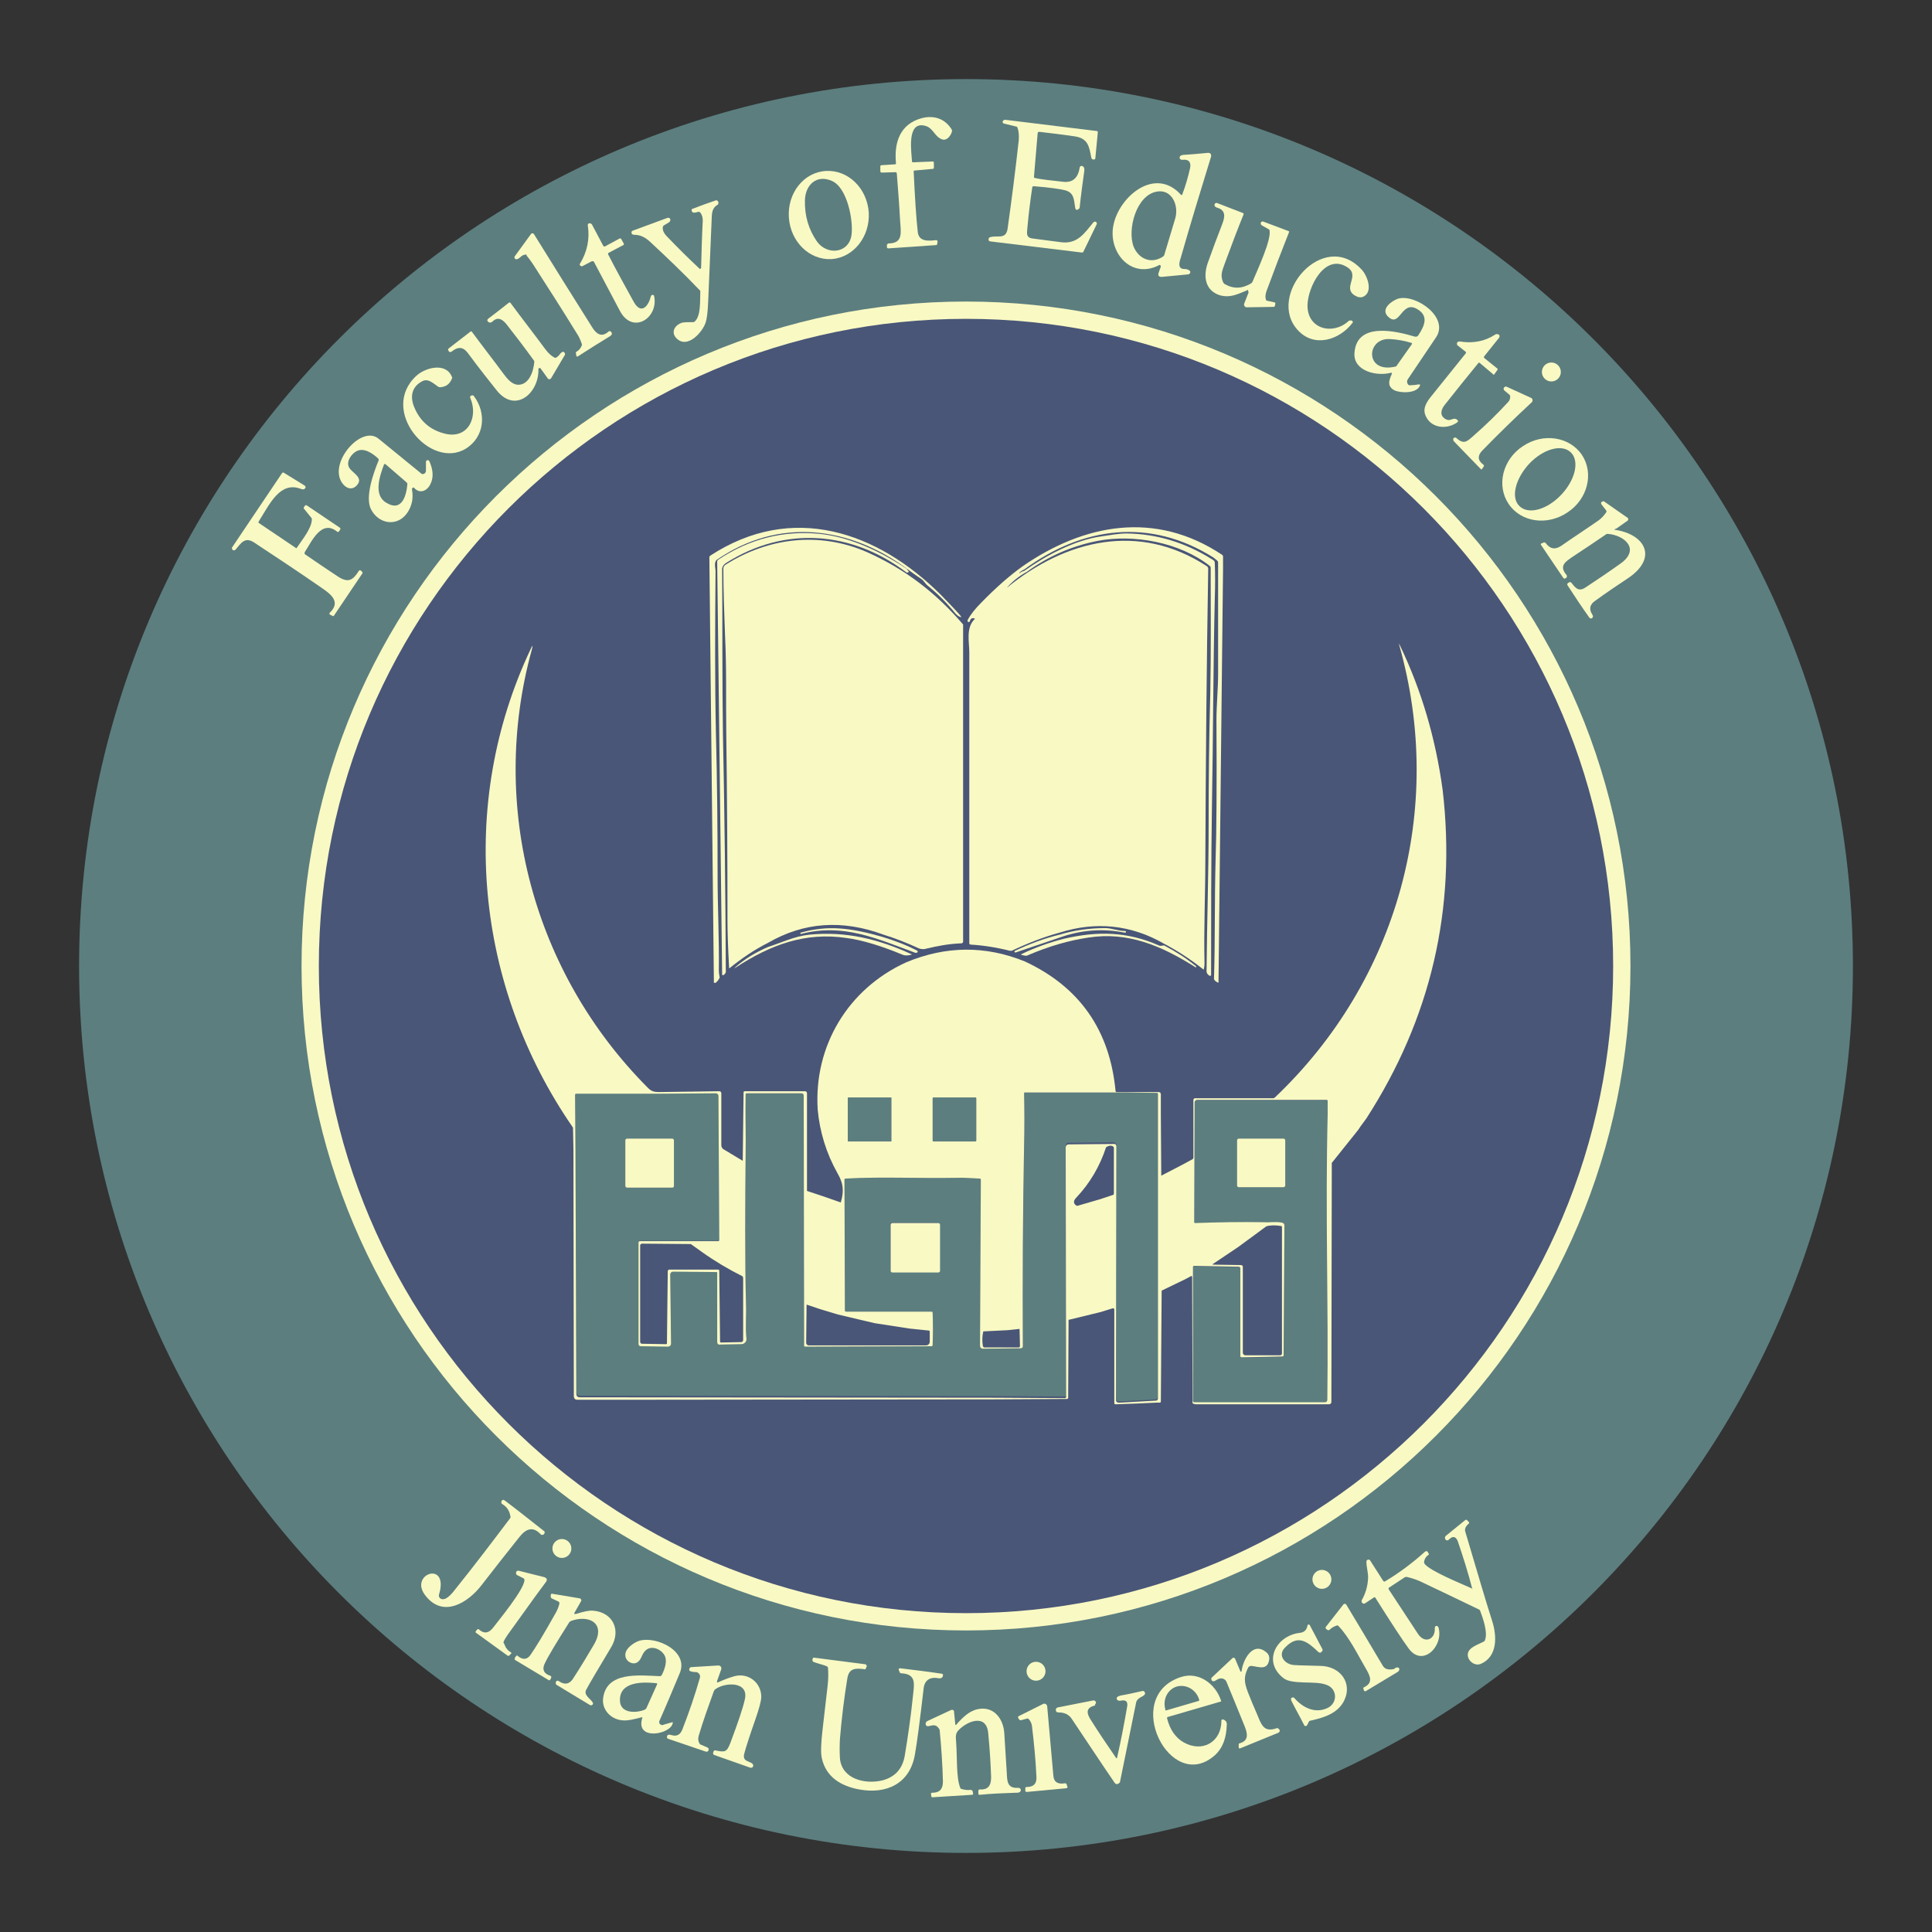 <?xml version="1.0" encoding="utf-8"?>
<!-- Generator: Adobe Illustrator 27.9.0, SVG Export Plug-In . SVG Version: 6.00 Build 0)  -->
<svg version="1.1" xmlns="http://www.w3.org/2000/svg" xmlns:xlink="http://www.w3.org/1999/xlink" x="0px" y="0px"
	 viewBox="0 0 469 469" style="enable-background:new 0 0 469 469;" xml:space="preserve">
<rect x="0" y="0" width="469" height="469" fill="#333333" stroke="none"/>
<style type="text/css">
	.st0{fill:#009872;}
	.st1{fill:#F9F9C3;}
	.st2{fill:#246665;}
	.st3{fill:#C99030;}
	.st4{fill:#C19338;}
	.st5{fill:#79003B;}
	.st6{fill:#DB214C;}
	.st7{fill:#FF6766;}
	.st8{fill:#5C7E7F;}
	.st9{fill:#495678;}
	.st10{fill:#0E5D99;}
	.st11{fill:#FFFFFF;}
	.st12{fill:#137CCF;}
	.st13{fill:#B8683D;}
	.st14{fill:#007CC4;}
</style>
<g id="UNDER">
</g>
<g id="MAIN">
</g>
<g id="SCIENCES">
</g>
<g id="HEALTH_00000128469052700009300670000012666611077201334713_">
</g>
<g id="COMMUNICATION">
</g>
<g id="EDUCATION">
	<path class="st8" d="M449.8,234.5c0,118.9-96.4,215.3-215.3,215.3l0,0c-118.9,0-215.3-96.4-215.3-215.3l0,0
		c0-118.9,96.4-215.3,215.3-215.3l0,0C353.4,19.2,449.8,115.6,449.8,234.5L449.8,234.5z"/>
	<g>
		<path class="st1" d="M126.1,373.1c-3.1,3.9-6.2,7.8-9.2,11.7c-3.3,4.3-9.5,8.2-13.8,2.3c-3.7-5.1,5.9-8.3,3.5-0.1
			c-0.2,0.5,0.1,1.1,0.7,1.2c0,0,0.1,0,0.1,0c1.1,0.2,2.6-1.7,3.2-2.5c4.5-5.6,8.9-11.4,13.2-17.1c0.1-0.2,0.2-0.3,0.1-0.5
			c-0.2-1.3-0.8-2.3-2-3c-0.2-0.1-0.2-0.3-0.2-0.5c0-0.3,0.2-0.5,0.5-0.5c0.1,0,0.3,0.1,0.4,0.2c3.2,2.4,6.3,4.9,9.5,7.4
			c0.1,0.1,0.2,0.2,0.1,0.4c-0.1,0.4-0.3,0.5-0.7,0.5c-0.1,0-0.2-0.1-0.3-0.2C129.3,370.4,127.6,371.2,126.1,373.1z"/>
		<path class="st1" d="M357.4,385.7c-1-3.9-2.2-7.7-3.5-11.5c-0.3-0.9-1-1.5-1.9-0.7c-0.3,0.2-0.4,0.4-0.5,0.4
			c-0.3,0.1-0.6,0-0.7-0.4c-0.1-0.2,0-0.4,0.1-0.6l4.8-3.9c0.1-0.1,0.3-0.1,0.4,0l0.4,0.4c0.2,0.2,0.2,0.4,0,0.5
			c-0.7,0.6-1,1.3-0.8,1.9c3,10.1,5.1,17.3,6.5,21.6c1.2,3.7,1.4,8.7-2.7,10.5c-1.8,0.8-4-1.4-2.9-3.2c0.7-1,2.4-1.6,3.6-2.2
			c0.1-0.1,0.3-0.2,0.3-0.4c0.7-1.9-0.5-5.2-1.2-7.1c-0.1-0.2-0.2-0.3-0.3-0.3c-4.7-2.3-9.4-4.5-14.2-6.8c-1.1-0.5-2.1-0.8-3.3-1.1
			c-0.2,0-0.3,0-0.5,0.1l-3.8,2.5c-0.1,0.1-0.2,0.2-0.1,0.4c2.4,3.6,4.7,7.2,7.1,10.8c1.7,2.6,4.3,1.3,4.1-1.4
			c0-0.3,0.2-0.5,0.4-0.5c0.2,0,0.4,0.1,0.5,0.4c1.3,4.5-3.9,9.8-7.3,5c-1.4-1.9-4.1-6-8-12.2c-0.1-0.2-0.2-0.2-0.4-0.1l-2.1,1.4
			c-0.3,0.2-0.6,0.1-0.8-0.2c-0.1-0.2-0.1-0.4,0-0.6c0.9-1.6,1.4-3.3,1.5-5.2c0.1-1.3-0.4-2.7-0.4-4.1c0-0.3,0.2-0.5,0.5-0.5
			c0.2,0,0.4,0.1,0.4,0.2l3.2,5c0.1,0.1,0.2,0.2,0.4,0.1c3.5-2.1,6.7-4.5,9.7-7.2c0.2-0.2,0.5-0.2,0.7,0c0,0,0,0,0,0.1l0.2,0.3
			c0.1,0.2,0.1,0.3-0.1,0.4c-0.6,0.4-0.9,1-1,1.6c0,0.2,0,0.3,0.1,0.5c1.4,1.8,8.4,4.6,11.5,6C357.4,385.9,357.5,385.9,357.4,385.7z
			"/>
		<circle class="st1" cx="136.4" cy="375.9" r="2.3"/>
		<circle class="st1" cx="320.9" cy="383.4" r="2.3"/>
		<path class="st1" d="M122.5,399.3c0.3,0.8,0.8,1.4,1.5,1.8c0.2,0.1,0.2,0.3,0,0.4l-0.4,0.4c-0.1,0.1-0.3,0.1-0.4,0l-7.6-5.5
			c-0.2-0.1-0.2-0.3-0.1-0.4l0.3-0.4c0.1-0.1,0.3-0.2,0.4-0.1c0,0,0,0,0,0c1.3,1.2,2.5,1,3.6-0.5c0.8-1.1,7.7-9.4,7.5-11.5
			c0-0.2-0.1-0.3-0.3-0.4l-1.4-0.7c-0.3-0.1-0.4-0.5-0.3-0.8c0.1-0.2,0.4-0.4,0.6-0.3l6,1.5c0.9,0.2,1.1,0.7,0.5,1.4
			c-3,4-6,8.3-9.2,12.7c-0.4,0.6-0.8,1.2-1,1.8C122.4,399,122.4,399.1,122.5,399.3z"/>
		<path class="st1" d="M139.8,391.8c1.9-0.6,3.3-0.9,4.2-0.8c4.8,0.4,6.8,4.7,4.4,8.8c-3.3,5.5-5.3,8.9-6.1,10.4
			c-0.7,1.3,1.1,2.2,1.6,3.1c0.1,0.2,0.1,0.5-0.2,0.6c-0.1,0.1-0.3,0.1-0.5,0l-8.1-4.9c-0.1-0.1-0.2-0.2-0.2-0.4
			c0-0.4,0.2-0.6,0.4-0.6c0.1,0,0.3,0,0.5,0.2c1.4,0.9,2.6,0.6,3.5-1c1.7-2.6,3.3-5.3,4.9-8c3-5.2-1.3-7.3-5.6-5.7
			c-0.2,0.1-0.3,0.2-0.4,0.3c-3.1,4.9-5.1,8.2-5.9,9.9c-0.8,1.5-0.3,2.6,1.3,3.1c0.2,0.1,0.3,0.3,0.2,0.4c0,0,0,0,0,0.1l-0.2,0.4
			c-0.1,0.2-0.3,0.3-0.5,0.1l-8-4.8c-0.2-0.1-0.2-0.3-0.1-0.5c0,0,0,0,0-0.1l0.3-0.4c0.1-0.1,0.3-0.2,0.4,0c1.2,1,2.3,0.9,3.1-0.3
			c1.2-1.7,3.2-5,5.9-9.8c0.6-1,0.9-1.8,1.1-2.6c0-0.2,0-0.4-0.2-0.5l-1.7-0.8c-0.1-0.1-0.2-0.2-0.2-0.3l0-0.5
			c0-0.2,0.2-0.4,0.4-0.3l6.6,1.1c0.3,0.1,0.5,0.3,0.4,0.6c0,0.1,0,0.1-0.1,0.2l-1.6,2.8c0,0.1,0,0.2,0.1,0.2
			C139.7,391.8,139.7,391.8,139.8,391.8z"/>
		<path class="st1" d="M322,395.5c-0.2-0.1-0.2-0.3-0.2-0.4c0,0,0,0,0-0.1l4.3-5.5c0.1-0.2,0.4-0.2,0.6-0.1c0,0,0.1,0.1,0.1,0.1
			c3,5,6,10,8.9,14.9c0.5,0.8,1.3,1,2.5,0.8c0.2,0,0.3-0.1,0.4-0.2c0.1-0.1,0.3-0.2,0.5-0.2c0.3-0.1,0.6,0.1,0.6,0.4
			c0,0.2-0.1,0.4-0.3,0.6l-7.8,4.7c-0.2,0.1-0.3,0.1-0.5-0.1L331,410c-0.1-0.1-0.1-0.3,0.1-0.4c0,0,0,0,0,0c2.2-1,1.6-2.6,0.6-4.3
			c-2-3.4-4.1-7.8-6.8-10.6c-0.1-0.1-0.3-0.2-0.4-0.1c-0.6,0.2-1.2,0.5-1.7,1c-0.1,0.1-0.3,0.2-0.5,0.1L322,395.5z"/>
		<path class="st1" d="M311.6,407.4c-5.2-4-1.8-10.3,3.8-11c1.2-0.1,1.8-0.7,2-1.8c0-0.2,0.2-0.3,0.4-0.2c0.1,0,0.2,0.1,0.2,0.2
			l3,5.7c0.1,0.2,0.1,0.4-0.1,0.6c-0.2,0.2-0.3,0.3-0.5,0.3c-0.1,0-0.3-0.1-0.4-0.2c-2.6-2.5-4.9-4.3-8-1.1c-2,1.9-0.1,4.2,2.2,4.3
			c1.4,0.1,3.4,0.1,6.2,0.2c5,0,8.2,4.3,5.7,8.8c-1.6,2.8-4.8,3.8-8,4.5c-0.2,0-0.3,0.1-0.4,0.3l-0.4,0.8c-0.1,0.2-0.3,0.2-0.5,0.2
			c-0.1,0-0.1-0.1-0.2-0.2c-1-2-2.1-3.9-3.1-5.9c-0.1-0.2-0.1-0.4-0.1-0.6c0.1-0.2,0.4-0.3,0.7-0.2c0,0,0.1,0.1,0.1,0.1
			c2,2.3,4.9,3.8,7.9,2.5c2.8-1.2,2.6-5-0.4-5.8C319.1,408,313.7,409,311.6,407.4z"/>
		<path class="st1" d="M155.7,416.9c-1.6,0.4-3.4,0.9-4.8,0.7c-2.6-0.3-4.8-2.5-4.5-5.3c0.8-6.6,8.7-5.6,13.8-5.4
			c0.2,0,0.3-0.1,0.4-0.2c0.8-1.5,1.6-3.8,0.5-5.2c-0.9-1.2-2.6-1.9-3.9-1.2c-1.4,0.8-1.3,2.3-2.3,3.1c-1.2,1-3.1-0.1-3.1-1.6
			c-0.1-1.6,2.1-3.1,3.4-3.5c4.1-1.2,12.1,2.5,9.8,7.9c-1.6,3.8-3.2,7.7-4.9,11.5c-0.2,0.4,0,0.9,0.4,1c0.2,0.1,0.4,0.1,0.5,0
			l2.1-0.6c0.2-0.1,0.3,0,0.2,0.2c-0.4,2.7-9.1,4.4-7.4-1.2C156,416.9,155.9,416.8,155.7,416.9z M150.5,413c0.2,3,4,2.9,6.1,2
			c0.1-0.1,0.2-0.2,0.3-0.3l2.6-5.8c0.1-0.2,0-0.3-0.2-0.3C156.4,408.3,150.2,408,150.5,413z"/>
		<path class="st1" d="M301.1,405.7c0,0.1,0.1,0.1,0.2,0.1c0.1,0,0.1-0.1,0.1-0.1c0.3-2.7,2.7-7.4,6-4.6c0.6,0.5,0.8,1.1,0.7,1.8
			c-0.4,2.7-2.6,1.7-4.3,1.5c-0.3,0-0.6,0.1-0.8,0.4c-1.1,2.2-1,3.5-0.1,5.9c0.7,1.8,1.4,3.5,2.2,5.3c1.1,2.6,1.6,4.7,4.9,3.5
			c0.1,0,0.2,0,0.3,0.1l0.3,0.3c0.1,0.2,0.1,0.4-0.1,0.6c0,0-0.1,0-0.1,0.1l-9.3,3.8c-0.3,0.1-0.4,0-0.4-0.3l0-0.6
			c0-0.2,0.1-0.3,0.2-0.3c2.2-0.6,2-2.2,1.3-4c-1.5-3.7-3-7.4-4.5-11c-0.3-0.6-1-0.9-1.7-0.7c0,0,0,0-0.1,0l-1.1,0.6
			c-0.3,0.1-0.6,0-0.7-0.3c-0.1-0.2-0.1-0.5,0.1-0.6l5-4.7c0.1-0.1,0.4-0.1,0.5,0c0,0,0.1,0.1,0.1,0.1L301.1,405.7z"/>
		<path class="st1" d="M197.3,403.3c-0.1-0.2-0.1-0.4,0-0.7c0.1-0.2,0.2-0.2,0.3-0.2L210,404c0.3,0,0.4,0.3,0.4,0.5
			c0,0.1,0,0.1-0.1,0.2l-0.1,0.3c-0.1,0.2-0.2,0.3-0.4,0.2c-2.2-0.3-3.7-0.2-4.1,2.2c-0.8,4.9-1.4,9.8-1.8,14.7
			c-0.1,1.6-0.1,3.2,0,4.8c0.5,5,6.1,6.3,10.3,5.3c3-0.8,4.8-2.7,5.4-5.8c0.8-4.8,1.5-9.6,2-14.5c0.3-3,1-5.5-2.8-5.7
			c-0.2,0-0.4-0.1-0.4-0.3c-0.4-0.7-0.3-1,0.3-0.9c3.3,0.4,6.6,0.8,9.9,1.3c0.2,0,0.4,0.2,0.3,0.4c0,0,0,0,0,0.1
			c-0.1,0.5-0.5,0.7-1.1,0.6c-2.1-0.4-3.4,0.5-3.6,2.6c-0.9,7.8-1.6,13.1-2.1,15.9c-1.2,7.1-6.9,9.7-13.5,8.5
			c-4.4-0.8-8.1-3-9.1-7.6c-0.3-1.3-0.2-3.7,0.2-7.1c0.4-3.5,0.8-7,1.2-10.4c0.2-1.7,0.2-3.2,0.1-4.4c0-0.2-0.1-0.3-0.3-0.4
			C199.9,404.1,197.5,403.6,197.3,403.3z"/>
		<circle class="st1" cx="251.5" cy="405.7" r="2.3"/>
		<path class="st1" d="M174.3,408.4c1.3-0.6,2.6-1.1,4-1.5c3.4-0.9,6.5,1.6,6.5,5c0,1-0.5,2.8-1.4,5.4c-1.4,4-2.3,6.8-2.7,8.3
			c-0.6,2.1,1.2,1.8,2,2.6c0.2,0.2,0.2,0.6,0,0.8c-0.2,0.1-0.4,0.2-0.6,0.1l-8.8-3.1c-0.1-0.1-0.2-0.2-0.2-0.4l0.1-0.4
			c0.1-0.2,0.2-0.3,0.4-0.3c2.4,0.5,2.8,0.5,3.7-1.8c1.8-4.8,3-8.3,3.5-10.5c1.1-4.5-4.8-4.3-7.2-2.5c-0.1,0.1-0.2,0.2-0.3,0.4
			c-1.3,3.6-2.6,7.2-3.7,10.9c-0.2,0.8-0.1,1.5,0.4,2.1c0,0,0,0,0.1,0l1.6,0.7c0.3,0.1,0.4,0.4,0.3,0.7c-0.1,0.3-0.4,0.4-0.7,0.3
			l-9.1-3.1c-0.2-0.1-0.3-0.2-0.3-0.4c0-0.4,0.2-0.6,0.5-0.6c0.1,0,0.3,0,0.6,0.1c1.3,0.4,2.2-0.1,2.7-1.5c1.6-4.1,3-8.2,4.2-12.4
			c0.2-0.6-0.2-1.2-0.8-1.4c-0.1,0-0.2,0-0.3,0c-0.5,0-0.9-0.1-1.2-0.2c-0.3-0.1-0.4-0.4-0.2-0.7c0.1-0.2,0.2-0.3,0.4-0.3l6.6-0.4
			c0.4,0,0.7,0.3,0.7,0.6c0,0.1,0,0.2,0,0.3l-1,2.8C174,408.4,174.1,408.5,174.3,408.4z"/>
		<path class="st1" d="M294.9,426.1c-10.8,9.6-22.8-14.3-8.2-19c4.3-1.4,8.4,1.7,9.7,5.7c0.1,0.2,0,0.3-0.2,0.3l-12.7,3.7
			c-0.1,0-0.2,0.1-0.2,0.3c0.7,2.8,2.1,4.8,4.1,5.9c4.5,2.5,9.1-0.1,9.1-5.3c0-0.2,0.1-0.3,0.3-0.3c0,0,0,0,0.1,0
			c0.6,0.2,1,0.6,0.9,1.4C297.7,421.6,297,424.2,294.9,426.1z M283.1,415.2l7.9-2.3c0.1,0,0.1-0.1,0.1-0.2c0,0,0,0,0,0l0-0.1
			c-0.7-2.4-3.1-3.8-5.4-3.2l0,0c-2.3,0.7-3.5,3.2-2.8,5.6c0,0,0,0,0,0l0,0.1C282.9,415.2,283,415.3,283.1,415.2z"/>
		<path class="st1" d="M265.8,414c-1.9,0.5-2.2,1.5-1.2,3.2c2,3.2,4.1,6.3,6.3,9.5c0.1,0.2,0.2,0.2,0.3-0.1c0.9-4,1.7-8.1,2.4-12.2
			c0.2-1,0-1.8-1.3-1.6c-0.4,0.1-0.6,0.1-0.8,0c-0.3-0.1-0.5-0.3-0.4-0.6c0-0.1,0.1-0.2,0.2-0.3c0.1-0.1,0.4-0.2,0.7-0.3
			c1.8-0.3,3.5-0.7,5.3-1.1c0.3-0.1,0.5,0.1,0.6,0.3c0.1,0.2,0.1,0.4,0,0.5c-0.4,0.7-1.8,0.7-2.1,2c-1.3,6.4-2.6,12.8-3.9,19.2
			c-0.1,0.4-0.5,0.6-0.8,0.6c-0.2,0-0.3-0.1-0.5-0.3c-3.5-5.1-6.9-10.3-10.4-15.5c-0.7-1.1-1.8-1.6-3.2-1.6c-0.5,0-0.7-0.2-0.7-0.7
			c0-0.2,0.2-0.4,0.4-0.5c2.9-0.6,5.7-1.1,8.6-1.7c0.3-0.1,0.6,0.1,0.7,0.3c0.1,0.2,0.1,0.5-0.2,0.6
			C265.9,413.9,265.9,414,265.8,414z"/>
		<path class="st1" d="M249.3,417.2l-1.5,0.4c-0.1,0-0.3,0-0.3-0.1l-0.3-0.4c-0.1-0.2-0.1-0.4,0.1-0.5c0,0,0,0,0,0l6-3
			c0.3-0.1,0.6,0,0.8,0.3c0,0.1,0.1,0.1,0.1,0.2c0.5,5.6,1,11.2,1.5,16.9c0.1,1.6,1.1,2.2,2.8,1.9c0.2,0,0.3,0,0.4,0.2l0.2,0.6
			c0.1,0.2,0,0.3-0.2,0.4c0,0,0,0-0.1,0l-9.5,0.9c-0.3,0-0.4-0.1-0.4-0.3l0-0.6c0-0.2,0.1-0.3,0.3-0.3c1.7,0,2.5-0.8,2.4-2.5
			c-0.2-4.2-0.6-8.3-1.1-12.4c-0.1-0.6-0.4-1.2-0.8-1.6C249.6,417.2,249.5,417.1,249.3,417.2z"/>
		<path class="st1" d="M227.1,418.9c-0.7-0.3-1.6,0.3-2.1,0.1c-0.2-0.1-0.3-0.3-0.3-0.6c0-0.2,0.2-0.5,0.4-0.6l5.8-2.7
			c0.3-0.1,0.6,0,0.7,0.3c0,0.1,0,0.1,0,0.2l0.3,3c0,0.1,0.1,0.2,0.2,0.1c0,0,0.1,0,0.1-0.1c1.4-1.6,3.1-3.3,5.2-3.7
			c3.9-0.8,6.2,2.4,6.4,5.9c0.2,3.2,0.4,6.4,0.6,9.6c0.1,2,0.1,3.8,2.8,3.6c0.3,0,0.6,0.2,0.6,0.5c0,0.3-0.1,0.5-0.4,0.6
			c-0.2,0.1-0.5,0.1-0.9,0.1c-2.9,0.1-5.8,0.2-8.7,0.5c-0.2,0-0.3-0.1-0.3-0.3c0,0,0,0,0,0l0-0.6c0-0.3,0.1-0.4,0.4-0.4
			c1.8,0.1,2.7-0.8,2.7-2.9c-0.1-3-0.3-6.6-0.7-10.7c-0.4-4.9-5.1-3-7.2-0.8c-0.8,0.8-0.7,1.7-0.6,2.8c0.3,4.3,0,8.6,1,11.2
			c0.1,0.2,0.2,0.3,0.4,0.3c0.7,0.2,1.4,0.3,2.1,0.2c0.2,0,0.4,0.1,0.5,0.3l0.1,0.5c0.1,0.3,0,0.4-0.3,0.4l-9.6,0.6
			c-0.1,0-0.2-0.1-0.2-0.2l-0.1-0.6c0-0.2,0.1-0.3,0.2-0.3c0,0,0,0,0.1,0c1.8,0,2.6-0.9,2.6-2.7c-0.1-4.2-0.4-8.4-0.8-12.6
			C227.8,419.4,227.5,419,227.1,418.9z"/>
	</g>
	<path class="st1" d="M395.8,234.5c0,89.1-72.2,161.3-161.3,161.3l0,0c-89.1,0-161.3-72.2-161.3-161.3l0,0
		c0-89.1,72.2-161.3,161.3-161.3l0,0C323.6,73.2,395.8,145.4,395.8,234.5L395.8,234.5z"/>
	<path class="st9" d="M391.6,234.5c0,86.7-70.3,157.1-157.1,157.1l0,0c-86.7,0-157.1-70.3-157.1-157.1
		c0-86.7,70.3-157.1,157.1-157.1C321.3,77.4,391.6,147.8,391.6,234.5L391.6,234.5z"/>
	<g>
		<path class="st1" d="M221.7,39.4l4.7-0.2c0.2,0,0.3,0.1,0.3,0.3l0,1.2c0,0.2-0.1,0.3-0.3,0.3l-4.4,0.4c-0.2,0-0.2,0.1-0.2,0.3
			c0.3,6.3,0.6,11.2,1,14.7c0.3,2.3,2.6,2.1,4.4,1.9c0.3,0,0.4,0.1,0.4,0.4l-0.1,0.5c0,0.2-0.1,0.3-0.3,0.3l-11.6,0.8
			c-0.1,0-0.2-0.1-0.3-0.2c0,0,0,0,0,0v-0.6c0-0.2,0.2-0.3,0.3-0.4c3.7,0,3.1-2.6,2.9-5.6c-0.2-3.8-0.5-7.6-0.8-11.4
			c0-0.1-0.1-0.3-0.3-0.3l-3.3,0.1c-0.2,0-0.4-0.1-0.4-0.3v-1.2c0-0.2,0.1-0.3,0.3-0.3l3.2-0.2c0.2,0,0.3-0.1,0.3-0.3c0,0,0,0,0,0
			c-0.5-5.2,1.1-9.5,6.2-10.9c3-0.8,5.7,0.1,7.3,2.7c0.1,0.1,0.1,0.3,0.1,0.5c-0.3,1.1-1.3,2.4-2.5,1.9c-1.8-0.7-2.1-2.9-4.2-3.3
			c-4.4-1-3.1,6.6-3,8.8C221.4,39.3,221.5,39.4,221.7,39.4z"/>
		<path class="st1" d="M257.8,44.1c2.7,0.4,3.9-1,4.3-3.4c0-0.3,0.3-0.5,0.6-0.4c0.1,0,0.2,0.1,0.2,0.1c0.3,0.2,0.4,0.6,0.3,1.2
			c-0.4,2.9-0.8,5.8-1.1,8.7c0,0.2-0.1,0.3-0.2,0.4c-0.5,0.4-0.8,0.3-0.9-0.3c-0.3-1.8-0.2-3.6-2.4-4.2c-1.2-0.3-3.7-0.7-7.7-1
			c-0.2,0-0.2,0.1-0.3,0.2c-0.5,3.3-0.9,6.6-1.2,9.9c-0.1,1.3-0.4,2.4,1.3,2.6c2.3,0.3,4.6,0.6,6.9,0.9c3.9,0.5,5.6-2.1,7.8-4.8
			c0.2-0.2,0.5-0.3,0.7-0.1c0.2,0.2,0.2,0.4,0.1,0.6l-3.2,6.6c-0.1,0.2-0.2,0.2-0.4,0.2l-22.2-2.7c-0.3,0-0.5-0.3-0.4-0.6
			c0-0.2,0.1-0.3,0.3-0.4c1.7-0.6,3.9,0.7,4.3-2.1c1-7.1,1.9-14.2,2.7-21.4c0.1-1.3,0-2.3-0.3-3.1c-0.1-0.2-0.2-0.3-0.4-0.3
			l-2.9-0.7c-0.2-0.1-0.4-0.3-0.3-0.5c0,0,0,0,0,0c0.1-0.3,0.4-0.5,0.8-0.4c7.3,0.9,14.7,1.8,22,2.7c0.2,0,0.3,0.1,0.3,0.3l-0.6,6.3
			c0,0.2-0.1,0.3-0.3,0.3c-0.4,0.1-0.6-0.1-0.7-0.5c-0.5-2.7-0.8-4.6-4-5.1c-2.9-0.4-5.8-0.8-8.6-1.1c-0.2,0-0.4,0.1-0.4,0.3
			L251,42.9c0,0.2,0.1,0.3,0.2,0.3C253.4,43.7,255.6,43.8,257.8,44.1z"/>
		<path class="st1" d="M281.5,64.3c-6.9,3.7-12.6-3.1-11.2-9.7c1.4-6.9,10.1-14.3,16.4-7.3c0.1,0.1,0.2,0.1,0.3-0.1
			c0.8-2.1,1.4-4.2,1.9-6.4c0.3-1.5-0.4-2.2-1.9-2c-0.2,0-0.5-0.1-0.6-0.3c-0.1-0.3,0-0.6,0.2-0.7c0.1-0.1,0.3-0.1,0.6-0.2
			c1.9-0.1,3.9-0.3,6.1-0.5c0.4,0,0.7,0.2,0.7,0.6c0,0.1,0,0.2,0,0.3c-2.5,8.1-5,16.3-7.4,24.7c-0.3,0.9-0.8,2.6,0.9,2.6
			c0.5,0,0.9,0.1,1.3,0.4c0.2,0.2,0.2,0.5,0,0.7c-0.1,0.1-0.2,0.2-0.3,0.2l-6.3,0.6c-0.9,0.1-1.2-0.3-0.9-1.1l0.5-1.4
			c0-0.1,0-0.2-0.1-0.2C281.6,64.3,281.6,64.3,281.5,64.3z M280.9,46.5c-5.1,0.8-7.3,9.3-5.7,13.4c1.2,2.9,4.2,4.3,7.1,2.4
			c0.1-0.1,0.2-0.2,0.3-0.3c0.9-3,1.8-6,2.7-9C286.2,49.9,284.5,45.9,280.9,46.5z"/>
		<path class="st1" d="M201.9,62.9c-5.4,0.3-10-4.2-10.4-10.1c-0.4-5.9,3.6-11,9-11.3c0,0,0,0,0,0c5.4-0.3,10,4.2,10.4,10.1
			C211.2,57.5,207.2,62.5,201.9,62.9C201.9,62.9,201.9,62.9,201.9,62.9z M201.9,43.9c-3.7-1.6-6.4,1-6.5,4.7
			c-0.1,3.8,0.9,7.1,2.9,10c2.4,3.4,7.7,3,8.4-1.5C207.2,53.6,205.7,45.5,201.9,43.9z"/>
		<path class="st1" d="M170.2,64.9c0.1-3.8,0.2-7.6,0.4-11.4c0-0.7-0.2-1.4-0.6-1.9c-0.1-0.1-0.3-0.2-0.4-0.2
			c-0.4,0.1-0.9,0.3-1.3,0.2c-0.3-0.1-0.4-0.3-0.4-0.6c0-0.2,0.1-0.3,0.2-0.3c1.8-0.7,3.7-1.4,5.5-2c0.2-0.1,0.4-0.1,0.5,0
			c0.2,0.1,0.3,0.3,0.3,0.5c0,0.2,0,0.4-0.2,0.5c-1,0.6-1.3,1.4-1.4,2.6c-0.3,7.1-0.6,14.2-0.9,21.2c-0.1,2.3-0.3,3.9-0.6,4.8
			c-0.8,2.4-4.4,6.4-7,3.9c-1.5-1.4-0.6-3.2,1.1-3.8c0.5-0.2,1.5-0.2,2.9-0.2c0.2,0,0.3-0.1,0.4-0.2c1.5-1.4,1.2-5.2,1.3-7.2
			c0-0.2,0-0.3-0.2-0.4c-3.9-4.1-8-8-12.1-11.8c-1.1-1-2.3-1.6-3.7-1.6c-0.5,0-0.7-0.2-0.7-0.6c0-0.2,0.1-0.3,0.3-0.4l8.4-3.1
			c0.3-0.1,0.6,0,0.7,0.3c0.1,0.2,0,0.5-0.2,0.7l-1.3,0.8c-0.2,0.1-0.3,0.3-0.3,0.5c-0.1,0.7,0.3,1.5,1.1,2.3
			c2.6,2.7,5.2,5.3,7.9,7.8C170.1,65.2,170.2,65.2,170.2,64.9z"/>
		<path class="st1" d="M302.9,70.4c-2.8,1.2-4.4,1.9-6.7,1.3c-3.6-1.1-4.2-4.5-3-7.9c1.1-3.1,2.3-6.3,3.5-9.4c0.7-1.8,0.9-3.4-1.3-4
			c-0.5-0.2-0.7-0.5-0.5-0.9c0.1-0.2,0.3-0.3,0.6-0.2l6.2,2.4c0.2,0.1,0.2,0.2,0.2,0.3c-1.5,3.7-2.9,7.4-4.3,11.2
			c-0.8,2.3-1.5,3.4-0.7,5.3c0.1,0.1,0.2,0.3,0.3,0.4c2.2,1.3,4.3,1.2,6.5-0.1c0.1-0.1,0.2-0.2,0.3-0.3c1.4-3.3,4.6-10.2,4.2-12.5
			c0-0.2-0.1-0.3-0.3-0.4l-1.6-0.9c-0.3-0.2-0.3-0.5-0.2-0.7c0.1-0.2,0.4-0.3,0.6-0.2l6.1,2.3c0.1,0,0.2,0.2,0.1,0.3c0,0,0,0,0,0
			c-1.9,4.8-3.7,9.5-5.5,14.4c-0.2,0.7-0.3,1.3-0.1,1.9c0,0.2,0.2,0.3,0.3,0.3l1.8,0.4c0.1,0,0.2,0.1,0.2,0.3l-0.1,0.5
			c0,0.2-0.2,0.3-0.4,0.3l-6.5,0.1c-0.3,0-0.6-0.3-0.6-0.6c0-0.1,0-0.2,0-0.2l1.1-2.8c0-0.1,0-0.2-0.1-0.2
			C303,70.3,303,70.3,302.9,70.4z"/>
		<path class="st1" d="M146.9,59.8l3.5-1.9c0.1-0.1,0.3,0,0.4,0.1l0.6,1.1c0.1,0.2,0.1,0.3-0.1,0.4l-3.6,1.9
			c-0.1,0.1-0.1,0.2-0.1,0.3c0,0,0,0,0,0c2,3.9,4.1,7.7,6.2,11.5c1.8,3.3,3.6,1.2,4.2-1.3c0.1-0.2,0.3-0.4,0.5-0.3
			c0.2,0,0.3,0.2,0.3,0.3c1.1,5.3-5.2,9.4-8.3,3.6c-2.1-4-4.2-7.9-6.3-11.9c-0.1-0.2-0.3-0.2-0.5-0.2c0,0,0,0,0,0l-2.3,1.2
			c-0.2,0.1-0.5,0-0.6-0.2c-0.1-0.1-0.1-0.3,0-0.4c1.7-2.8,2.4-5.9,1.9-9.2c-0.1-0.3,0.1-0.6,0.4-0.6c0.2,0,0.5,0.1,0.6,0.3l2.7,5.1
			C146.6,59.9,146.7,59.9,146.9,59.8z"/>
		<path class="st1" d="M127.6,61.8c-1.1,0.1-1.2,0.8-2,1.1c-0.4,0.1-0.6,0-0.7-0.3c0-0.1,0-0.2,0-0.3l4-5.5c0.1-0.2,0.4-0.2,0.6-0.1
			c0,0,0.1,0.1,0.1,0.1c4.7,7.6,9.4,15.1,14,22.4c1,1.7,2.3,2.9,4.1,1.3c0.2-0.2,0.4-0.1,0.6,0c0.2,0.2,0.3,0.5,0.2,0.7
			c-0.1,0.1-0.2,0.3-0.4,0.4c-2.6,1.6-5.2,3.2-7.8,4.9c-0.2,0.1-0.4,0.1-0.4-0.2l-0.1-0.6c0-0.1,0-0.3,0.1-0.3
			c0.6-0.3,1.1-0.9,1.3-1.5c0.1-0.2,0.1-0.3,0-0.5c-0.3-0.9-0.7-1.8-1.2-2.5c-3.5-5.7-7.1-11.3-10.7-16.9c-0.6-0.9-1.1-1.5-1.5-2
			C128,61.9,127.8,61.8,127.6,61.8z"/>
		<path class="st1" d="M315.1,80.2c-7.9-8.4,6.2-24.9,15.5-14.7c1.3,1.4,2.8,5.3,0.4,6.5c-0.6,0.3-1.3,0.2-2-0.2
			c-3.3-1.9,1.3-4.8-1.9-6.9c-5.5-3.6-9.7,4.9-9.7,9.3c0,5.7,6.1,7.2,9.9,3.8c0.1-0.1,0.2-0.2,0.4-0.2h0.3c0.2,0,0.4,0.2,0.4,0.4
			c0,0.1,0,0.2-0.1,0.2C325.2,82.5,319.1,84.5,315.1,80.2z"/>
		<path class="st1" d="M337.6,90.5c-3.4,0.9-9.1-0.4-8.8-4.8c0.5-7.7,10.2-5.3,14.6-4c0.4,0.1,0.7,0,0.9-0.3
			c1.5-2.3,2.7-4.8-0.5-6.5c-3.7-1.9-4,5-7,1.8c-1.6-1.8,1.1-3.7,2.6-4.2c4.2-1.2,12.5,4.5,9.2,9.4c-2.3,3.4-4.6,6.8-6.8,10.1
			c-0.3,0.4-0.3,0.9,0,1.3c0.1,0.2,0.4,0.3,0.8,0.2c0.6,0,1.3-0.1,1.9-0.2c0.2,0,0.3,0.1,0.2,0.3c-0.8,2-4.7,1.8-6.1,1.2
			c-2-1-1.4-2.5-0.7-4.1c0-0.1,0-0.2-0.1-0.2C337.7,90.5,337.6,90.5,337.6,90.5z M337.3,82.3c-5.7-0.2-6,8.4,1.4,6.7
			c0.2,0,0.3-0.1,0.4-0.3l3.6-5.1c0.1-0.1,0.1-0.3-0.1-0.4c0,0-0.1,0-0.1,0C340.9,82.7,339.1,82.4,337.3,82.3z"/>
		<path class="st1" d="M131.2,89.4c-0.1-0.1-0.3-0.1-0.4,0c-0.1,0.1-0.1,0.1-0.1,0.2c0.2,5.7-5.5,10.9-10.1,5.2
			c-1.9-2.4-4.3-5.4-7.1-9.2c-1.2-1.5-2.4-1.4-3.8-0.3c-0.4,0.3-0.7,0.2-0.9-0.3c-0.1-0.1,0-0.3,0.1-0.4l5.3-4.1
			c0.2-0.1,0.3-0.1,0.4,0.1c2.5,3.4,5.1,6.7,7.6,10.1c0.9,1.2,2,2.6,3.5,2.7c2.7,0.1,3.8-3.2,4-5.5c0-0.2,0-0.3-0.1-0.4
			c-2.1-2.9-4.3-5.8-6.5-8.6c-1-1.3-2.2-2.2-3.6-0.8c-0.2,0.2-0.6,0.3-0.9,0.1c-0.4-0.3-0.4-0.6,0-0.9c1.7-1.3,3.3-2.5,4.9-3.8
			c0.1-0.1,0.3-0.1,0.4,0c2.8,3.8,5.7,7.5,8.5,11.3c0.7,0.9,1.4,1.6,2.2,2c0.1,0.1,0.3,0.1,0.4,0c0.8-0.4,0.9-1,1.4-1.3
			c0.3-0.2,0.5-0.1,0.7,0.2c0.1,0.2,0.1,0.4,0,0.5l-3.3,5.6c-0.2,0.3-0.5,0.3-0.7,0.2c-0.1,0-0.1-0.1-0.1-0.1L131.2,89.4z"/>
		<path class="st1" d="M355.8,85.4l-1.9-1.5c-0.3-0.2-0.3-0.6-0.1-0.8c0.1-0.2,0.3-0.2,0.6-0.2c3.1,0.5,6,0,8.6-1.7
			c0.3-0.2,0.8-0.1,1,0.2c0,0,0,0,0,0.1c0,0,0,0.1,0,0.3c0,0.1-0.1,0.2-0.1,0.2c-1.2,1.5-2.4,3-3.6,4.5c-0.1,0.1-0.1,0.3,0,0.4
			c0,0,0,0,0,0l3.1,2.5c0.2,0.1,0.2,0.3,0.1,0.4l-0.7,1c-0.1,0.2-0.3,0.2-0.4,0l-3.2-2.7c-0.1-0.1-0.2-0.1-0.3,0
			c-2.8,3.4-5.5,6.8-8.2,10.2c-0.8,1-1.3,2.4,0,3.3c1.3,0.9,1.8-0.2,2.7,0.1c0.2,0.1,0.4,0.2,0.5,0.4c0.1,0.1,0,0.3-0.1,0.4
			c-2.5,1.8-6.2,1.5-7.6-1.3c-1-1.9,0-3.5,1.4-5.2c2.7-3.4,5.5-6.8,8.2-10.2C355.9,85.6,355.9,85.5,355.8,85.4z"/>
		<circle class="st1" cx="376.6" cy="90.3" r="2.3"/>
		<path class="st1" d="M115,96.1c3.2,4.2,2.6,10-1.9,12.8c-8.6,5.3-21.2-9.3-12-17.7c2.2-2,7.2-3.3,8.6,0.3c0.1,0.1,0.1,0.3,0,0.4
			c-0.5,1.3-1.4,2-2.8,2.1c-0.2,0-0.3,0-0.5-0.1c-1.2-0.8-2.5-2.2-4-1.3c-2.4,1.3-2.9,3.6-1.9,6.1c1.4,3.5,3.9,5.7,7.6,6.6
			c5.6,1.3,8-4.1,6.1-8.6c-0.2-0.4,0-0.7,0.4-0.7C114.8,95.9,114.9,96,115,96.1z"/>
		<path class="st1" d="M353.5,106.3c1.9,1.7,2.6,0.9,4.3-0.6c3.1-2.7,5.8-5.4,8.3-8.1c0.4-0.4,0.5-0.8,0.5-1.4
			c0-0.2-0.1-0.3-0.2-0.4l-1.2-1c-0.2-0.2-0.3-0.6,0-0.8c0.2-0.2,0.4-0.2,0.6-0.1l5.9,2.7c0.3,0.1,0.4,0.5,0.3,0.8
			c0,0.1-0.1,0.1-0.1,0.2c-4,3.7-8,7.6-12,11.7c-1.3,1.3-1.2,2.5,0.2,3.5c0.1,0.1,0.2,0.3,0.1,0.4l-0.4,0.6c-0.1,0.2-0.2,0.2-0.4,0
			c-2.1-2.2-4.2-4.3-6.3-6.5c-0.2-0.2-0.3-0.3-0.3-0.5c-0.1-0.3,0-0.5,0.4-0.6C353.2,106.2,353.4,106.2,353.5,106.3z"/>
		<path class="st1" d="M86.6,109.5c-1.2,0.6-2.6,2.4-1.9,3.9c0.6,1.3,3.5,2.4,2.1,4.2c-1.3,1.7-3,0.9-3.9-0.6
			c-3-4.9,4.9-13.9,9-10.5c3.4,2.8,6.9,5.6,10.3,8.4c0.3,0.3,0.8,0.2,1-0.1c0.1-0.1,0.2-0.3,0.2-0.5v-2.2c0-0.2,0.2-0.4,0.4-0.4
			c0.2,0,0.3,0.1,0.4,0.2c1,2.2,1.1,4.1,0.2,5.8c-0.8,1.5-2.5,2.2-3.8,0.8c-0.1-0.2-0.4-0.2-0.5,0c-0.1,0.1-0.1,0.2-0.1,0.3
			c0.4,2.1,0,3.9-1,5.5c-2.4,3.7-7,3-8.9-0.6c-1.6-2.9,0.6-9,1.8-11.9c0.1-0.2,0-0.4-0.1-0.5C90.5,110.1,88.4,108.6,86.6,109.5z
			 M98.7,117.1l-5.1-4.4c-0.2-0.1-0.3-0.1-0.4,0.1c-1,2.7-2.6,7.3,0.5,9.2c4,2.5,5-2,5.2-4.6C98.8,117.3,98.8,117.2,98.7,117.1z"/>
		<path class="st1" d="M384,110.4c3,4.5,1.4,10.8-3.5,14v0c-4.9,3.3-11.3,2.4-14.3-2.1c-3-4.5-1.4-10.8,3.5-14v0
			C374.6,105,381,106,384,110.4z M368.9,122.9c2.2,2.1,6.7,0.8,10.1-2.8c0,0,0,0,0,0c3.4-3.6,4.5-8.2,2.3-10.3c0,0,0,0,0,0
			c-2.2-2.1-6.7-0.8-10.1,2.8c0,0,0,0,0,0C367.8,116.3,366.7,120.9,368.9,122.9C368.9,122.9,368.9,122.9,368.9,122.9z"/>
		<path class="st1" d="M74.1,134.6c2.6,1.8,5.3,3.6,8,5.4c2.5,1.6,3.6,0.8,5-1.4c0.1-0.2,0.3-0.2,0.5-0.1l0.3,0.3
			c0.1,0.1,0.2,0.3,0,0.5l-6.8,10.1c-0.1,0.2-0.2,0.2-0.4,0.1l-0.6-0.3c-0.1-0.1-0.2-0.2-0.1-0.3c0,0,0,0,0-0.1c3.2-3-0.4-5-2.5-6.5
			c-5.2-3.6-10.5-7.1-15.8-10.6c-2.3-1.5-3.2,0.2-4.5,1.7c-0.2,0.2-0.5,0.3-0.7,0.1c-0.2-0.2-0.3-0.5-0.1-0.7l0,0l12.1-18
			c0.1-0.1,0.2-0.1,0.3-0.1l5.2,3.2c0.1,0.1,0.2,0.3,0.2,0.4c-0.2,0.5-0.6,0.6-1.1,0.4c-5.1-2-7.6,3.6-10.3,7.9
			c-0.1,0.1-0.1,0.3,0.1,0.4l8.9,6c0.1,0.1,0.2,0.1,0.3-0.1c1.2-1.8,3.6-4.7,3.6-6.8c0-0.2,0-0.3-0.2-0.5l-1.7-2.1
			c-0.1-0.1-0.1-0.3,0-0.4l0.2-0.3c0.1-0.2,0.3-0.2,0.5-0.1l8,5.4c0.1,0.1,0.2,0.2,0.1,0.4l-0.3,0.5c-0.1,0.1-0.3,0.2-0.4,0.1
			c0,0,0,0,0,0c-3.9-3.2-6.3,2.5-7.9,4.9C73.9,134.3,73.9,134.5,74.1,134.6z"/>
		<path class="st1" d="M392,128.6c7.4,1.1,10.5,6.8,3.3,11.7c-2.7,1.8-5.4,3.6-8,5.5c-1.4,0.9-1.6,2.1-0.8,3.3
			c0.1,0.2,0.2,0.4,0.2,0.5c0,0.2-0.1,0.4-0.3,0.5c-0.2,0.1-0.5,0-0.6-0.2c-1.8-2.5-3.5-5.1-5.2-7.7c-0.3-0.4-0.1-0.7,0.5-0.9
			c0.1,0,0.2,0,0.3,0.1c1,1.2,1.7,2.4,3.5,1.2c2.9-1.9,5.7-3.8,8.5-5.8c4.9-3.5,0.9-6.9-3.1-7.2c-0.2,0-0.3,0-0.4,0.1
			c-2.6,1.8-5.2,3.5-7.9,5.3c-1.9,1.3-3.7,2.3-1.7,4.6c0.1,0.2,0.1,0.4,0,0.6c0,0,0,0,0,0l-0.3,0.2c-0.1,0.1-0.3,0.1-0.5-0.1
			c0,0,0,0,0,0l-5.4-8c-0.1-0.1-0.1-0.3,0.1-0.4c0,0,0,0,0.1,0l0.4-0.2c0.2-0.1,0.3,0,0.5,0.1c1.1,1.5,2.3,1.7,3.8,0.7
			c3-2.1,6.1-4.1,9.1-6.2c0.7-0.5,1.3-1.2,1.8-1.9c0.1-0.2,0.1-0.3,0-0.5l-1.1-1.4c-0.2-0.2-0.2-0.6,0.1-0.7c0.2-0.1,0.4-0.2,0.6,0
			l5.6,3.9c0.2,0.1,0.2,0.4,0.1,0.6c0,0-0.1,0.1-0.1,0.1l-2.7,1.9C391.8,128.5,391.8,128.6,392,128.6z"/>
	</g>
	<g>
		<path class="st8" d="M160.4,265.4l13.4-0.1c0.3,0,0.6,0.3,0.6,0.6l0.2,35c0,0.2-0.1,0.3-0.3,0.3h-19c-0.1,0-0.3,0.1-0.3,0.3
			c0,0,0,0,0,0l0,24.6c0,0.4,0.2,0.6,0.6,0.6l6.5,0.1c0.5,0,0.8-0.3,0.8-0.8l-0.2-16.7c0-0.4,0.3-0.7,0.7-0.7c0,0,0,0,0,0l10.6,0.1
			c0.1,0,0.1,0.1,0.1,0.1v16.9c0,0.4,0.3,0.7,0.7,0.7c0,0,0,0,0,0l5.2-0.1c0.7,0,1.2-0.6,1.2-1.3c0,0,0-0.1,0-0.1
			c-0.3-2.7,0-5.8-0.1-8.1c-0.3-10.8-0.2-25.6-0.1-36.1c0.1-5-0.1-10,0-15c0-0.2,0.1-0.3,0.3-0.3l13.2,0c0.4,0,0.6,0.2,0.6,0.6
			l0.1,60.7c0,0.2,0.1,0.2,0.3,0.2l30.6-0.1c0.2,0,0.3-0.1,0.3-0.3c0.1-2.7,0.1-5.3,0-7.9c0-0.2-0.2-0.2-0.5-0.2h-20.5
			c-0.2,0-0.3-0.1-0.3-0.3l-0.1-31.7c0-0.2,0.1-0.3,0.3-0.3c9.2-0.5,16.4,0,28.3-0.2c0.6,0,2,0.1,4.2,0.2c0.2,0,0.3,0.1,0.3,0.3
			l-0.2,40.3c0,0.4,0.3,0.7,0.7,0.7c0,0,0,0,0,0l9.2-0.1c0.3,0,0.5-0.2,0.5-0.5c0,0,0,0,0,0c-0.1-16.2,0-32.5,0.3-48.7
			c0.1-4.2,0.1-8.5,0-12.7c0-0.2,0.1-0.2,0.2-0.2l24.4,0l7.6,0.1c0.2,0,0.3,0.1,0.3,0.3l0,73.6c0,0.2-0.2,0.5-0.4,0.5l-9,0.5
			c-0.5,0-0.8-0.2-0.8-0.7l0.1-61.5c0-0.4-0.3-0.7-0.7-0.7c0,0,0,0,0,0l-10.8,0.1c-0.5,0-0.8,0.3-0.8,0.8l0.1,60.5
			c0,0.2-0.1,0.3-0.3,0.3l-17-0.1l-100.7-0.1c-0.6,0-0.9-0.3-0.9-0.9l-0.2-59l-0.1-13.5c0-0.2,0.1-0.3,0.3-0.3L160.4,265.4z
			 M163.6,276.8c0-0.2-0.2-0.4-0.4-0.4l0,0l-11,0c-0.2,0-0.4,0.2-0.4,0.4v0l0,11.1c0,0.2,0.2,0.4,0.4,0.4l0,0l11,0
			c0.2,0,0.4-0.2,0.4-0.4v0L163.6,276.8z M228.1,297.2c0-0.2-0.2-0.4-0.4-0.4h0l-11.2,0c-0.2,0-0.4,0.2-0.4,0.4v0l0,11.2
			c0,0.2,0.2,0.4,0.4,0.4h0l11.2,0c0.2,0,0.4-0.2,0.4-0.4v0L228.1,297.2z"/>
		<path class="st8" d="M205.9,266.4l10.4,0c0.1,0,0.1,0.1,0.1,0.1l0,10.5c0,0.1-0.1,0.1-0.1,0.1l-10.4,0c-0.1,0-0.1-0.1-0.1-0.1
			l0-10.5C205.8,266.5,205.9,266.4,205.9,266.4z"/>
		<path class="st8" d="M226.6,266.4l10.2,0c0.1,0,0.2,0.1,0.2,0.2l0,10.3c0,0.1-0.1,0.2-0.2,0.2l-10.2,0c-0.1,0-0.2-0.1-0.2-0.2
			l0-10.3C226.4,266.5,226.5,266.4,226.6,266.4z"/>
		<path class="st8" d="M307.5,267.1l14.6,0c0.2,0,0.3,0.1,0.3,0.3l0,3.2c-0.7,23.8,0,46.3-0.2,69.3c0,0.4-0.2,0.6-0.6,0.6l-31.6,0
			c-0.3,0-0.4-0.1-0.4-0.4l0-32.4c0-0.2,0.1-0.3,0.3-0.3l10.8,0.2c0.2,0,0.4,0.2,0.4,0.4l0,21.3c0,0.2,0.1,0.3,0.3,0.3l9.9-0.2
			c0.2,0,0.3-0.1,0.3-0.3l0.2-31.5c0-0.4-0.2-0.6-0.6-0.7c-1.4-0.3-3.1,0-4.3-0.1c-5.6-0.1-11.2,0-16.8,0.2c-0.1,0-0.2-0.1-0.2-0.2
			c0,0,0,0,0,0l0.1-29.1c0-0.3,0.3-0.6,0.6-0.6L307.5,267.1z M312,276.8c0-0.2-0.2-0.4-0.4-0.4h-10.9c-0.2,0-0.4,0.2-0.4,0.4l0,0v11
			c0,0.2,0.2,0.4,0.4,0.4l0,0h10.9c0.2,0,0.4-0.2,0.4-0.4V276.8z"/>
		<g>
			<path class="st1" d="M173.6,238.6c0,0,0.1,0,0.1,0c0.5-0.4,0.8-0.8,1-1.3c-0.1-0.6-0.2-1.2-0.2-1.7c0.1-7.6-0.3-15.5-0.3-22.7
				c0-11.5-0.1-23.1-0.4-34.6c-0.3-13.2-0.2-26.5-0.1-39.7c0-0.6-0.3-1.5,0-2.3c0.1-0.1,0.1-0.3,0.3-0.4
				c14.9-10.3,32.1-8.2,46.2,2.2c1.1,0.8,2.3,1.7,3.4,2.4c0.6,0.4,0.9,1,1.4,1.5c2.6,2.1,4.9,4.4,7,7c0.5,0.5,0.9,0.8,1.4,0.8
				c-0.8-1.1-2.5-2.8-4.9-5.3c-15.5-15.5-36.2-22.6-56.1-9.6c-0.1,0.1-0.2,0.2-0.2,0.4l1.1,103.3
				C173.4,238.5,173.5,238.6,173.6,238.6z"/>
			<path class="st1" d="M176.2,136.7c14.3-9.1,30.6-7.8,43.9,2.3c0,0,0.1,0,0.2,0l0.2-0.1c0.1-0.1,0.2-0.2,0-0.3
				c-0.2-0.2-0.3-0.5-0.5-0.6c-6.2-4.1-13.5-7.6-20.9-8.4c-8.9-0.9-17.2,1.2-24.8,6.3c-0.1,0.1-0.2,0.2-0.2,0.4l1.2,100.4
				c0.4,0.1,0.7-0.2,0.9-0.7c-0.1-19.2-0.3-38.4-0.7-57.6c-0.2-13.4-0.1-26.8-0.2-40.2C175.3,137.6,175.6,137.1,176.2,136.7z"/>
			<path class="st1" d="M210.4,134c-11.5-5-23.9-3.5-34.3,3.1c-0.3,0.2-0.5,0.5-0.5,0.9c0,5.3,0.2,10.7,0.4,16.1
				c0.4,7.9,0.2,15.7,0.3,23.5c0.2,15.3,0.3,30.7,0.3,46c0,2.3,0.1,6.1,0.4,11.5c3.1-2.5,6.2-4.6,9.4-6.2c8.8-5.1,18.1-5.7,28.1-2
				c2.9,0.9,5.7,2,8.5,3.3c0.5,0.2,1.3,0.3,1.8,0.1c2.9-0.7,5.7-1.2,8.6-1.3c0.2,0,0.4-0.2,0.4-0.4l0-77
				C227.2,143.9,219.8,138.2,210.4,134z"/>
			<path class="st1" d="M248.2,137.5c-3.2,2.3-6.5,5.2-10,8.8c-1.5,1.5-2.6,2.9-3.3,4.2c-0.1,0.1,0,0.3,0.1,0.5c0.2,0,0.4,0,0.4-0.1
				c0.2-0.8,0.6-1,1.3-0.7c-2.3,2.1-1.4,5.6-1.4,8.2c0,23.5,0,47,0,70.6c0,0.1,0.1,0.3,0.3,0.3c3.2,0.2,6.4,0.7,9.5,1.5
				c0.2,0,0.3,0,0.5,0c3.8-1.8,7.6-3.3,11.6-4.4c8.9-2.8,17.4-1.9,25.4,2.7c3.4,1.8,6.6,3.9,9.6,6.3c0.1-0.4,0.2-0.9,0.2-1.5
				c-0.2-8.1,0.2-16.9,0.2-24.9c0.1-23.7,0.3-47.3,0.7-70.9c0-0.3-0.1-0.5-0.4-0.7c-16.4-10.7-34.2-6.4-48.5,5.3
				c1.3-1.5,2.9-2.8,4.9-3.9c0,0,0,0,0,0c5.2-3.8,11-6.3,17.2-7.5c8.8-1.7,20,0.4,27.2,6.1c0.1,0.1,0.2,0.2,0.2,0.4
				c0,10.2,0.1,20.3-0.1,30.5c-0.3,10.7-0.4,21.4-0.4,32c0,11.7-0.4,23.4-0.5,35.1c-0.1,0.7,0.2,1.2,0.8,1.5c0.2,0,0.3-0.1,0.3-0.2
				c0-13.5,0-27.1,0.2-40.6c0.3-17,0.3-34,0.7-51c0.1-2.8,0.1-5.5,0-8.3c0-0.7-0.3-0.8-0.8-1.1c-6.4-4-13.3-6.1-20.6-6.2
				c-1.9,0-4.1,0.4-6.1,0.7c-6.5,0.9-13.4,4.6-18.8,8.4c0,0,0,0,0,0c-0.4,0.1-0.7,0.2-1,0.5c-0.1,0.1-0.1,0.1-0.1-0.1
				c0-0.1,0-0.1,0.1-0.1c0.3-0.3,0.7-0.5,1.1-0.7c0,0,0,0,0,0c14.1-10.4,30.5-12.5,45.8-2.9c0.3,0.2,0.6,0.5,1,0.8
				c0.1,0.1,0.2,0.3,0.2,0.4c0,9.1,0,18.2,0,27.2c0,3.3-0.4,7.5-0.4,11.1c0.1,16.5,0,27.7-0.2,33.5c-0.3,11.1-0.1,19.6-0.4,29.4
				c0.2,0.4,0.5,0.6,0.9,0.8c0.2,0.1,0.2,0,0.2-0.2l1.1-100.2l0-3c0-0.2-0.1-0.3-0.2-0.4C280.5,123.9,263.2,127.1,248.2,137.5"/>
			<path class="st1" d="M350.2,191.7c-1.7-12.4-5.1-24.1-10.4-35.1c-0.3-0.5-0.3-0.5-0.1,0.1c11.2,39.7-0.4,81.4-30.2,109.7
				c-0.1,0.1-0.3,0.2-0.4,0.2h-1.6h-17.4c-0.2,0-0.4,0.2-0.4,0.4l0,4.3l0,9.7c0,0.2-0.1,0.3-0.2,0.4l-2.4,1.3l-5.2,2.7l-0.1-14.5
				l0-5.2c0-0.4-0.2-0.6-0.6-0.6l-8.5,0l-1.6,0c-0.2,0-0.3-0.1-0.3-0.3c-1.4-14.7-8.7-25.2-22-31.4c-9.6-3.9-19.2-3.8-28.8,0.2
				c-14.1,6.4-22.5,20.3-21.5,35.8c0.5,5.4,2.1,10.6,4.8,15.4c0.7,1.2,1.1,2.3,1.2,3.1c0.2,1.4,0,2.7-0.4,4l-4-1.4l-4.2-1.4l0-20.9
				l0-2.8c0-0.3-0.2-0.5-0.5-0.5h-14.6c-0.2,0-0.3,0.1-0.3,0.3l-0.2,16.6l-4.8-2.9c-0.2-0.2-0.4-0.5-0.4-0.9c0-4.3,0-8.5,0-12.6
				c0,0,0,0,0,0c0-0.3-0.2-0.5-0.5-0.5l-14.5,0.2c-1.2,0-1.9-0.1-2.8-1c-27.8-27.9-38.7-68.3-28.2-106.4c0.3-1.2,0.2-1.2-0.3-0.1
				c-17.8,37.7-13.4,81.8,10.2,116c0.1,0.1,0.1,0.3,0.1,0.4l0.1,5.1l0.1,59.8c0,0.6,0.3,0.9,0.9,0.9l8,0l93.4-0.1l17.4-0.1
				c0.2,0,0.3-0.1,0.3-0.3l0.1-18.9l7.8-1.9l2.9-0.9c0,0,0.1,0,0.1,0c0.2,0,0.3,0.1,0.3,0.3l0,4.4l0,18.3c0,0.2,0.1,0.3,0.3,0.3
				l5.5-0.2l4.3-0.2l0.9,0c0.2,0,0.3-0.1,0.3-0.3l0.2-26.9l5.8-2.8l1.3-0.7c0.2-0.1,0.3,0,0.3,0.2l0.1,30.5
				c-0.1,0.1,0.1,0.2,0.3,0.3c0.1,0,0.3,0.1,0.5,0.1c3,0,5.9,0,8.9,0l23.3,0c0.5,0,0.7-0.2,0.7-0.7l0.1-57.9l6.4-8l0.6-0.9l1.4-1.9
				C347.3,247.3,353.6,220.7,350.2,191.7z M247.6,326.8c0,0.1-0.1,0.3-0.3,0.3H239c-0.2,0-0.3-0.1-0.4-0.3c-0.2-1.2-0.2-2.4,0.1-3.6
				l6-0.3l2.8-0.3L247.6,326.8z M226.6,266.4l10.2,0c0.1,0,0.2,0.1,0.2,0.2l0,10.3c0,0.1-0.1,0.2-0.2,0.2l-10.2,0
				c-0.1,0-0.2-0.1-0.2-0.2l0-10.3C226.4,266.5,226.5,266.4,226.6,266.4z M205.9,266.4l10.4,0c0.1,0,0.1,0.1,0.1,0.1l0,10.5
				c0,0.1-0.1,0.1-0.1,0.1l-10.4,0c-0.1,0-0.1-0.1-0.1-0.1l0-10.5C205.8,266.5,205.9,266.4,205.9,266.4z M195.8,316.7l3.3,1.1
				l4.3,1.3l8.9,2.1l8.4,1.3l4.8,0.5c0.1,0,0.2,0.1,0.2,0.3v2.4c0,0.5-0.4,0.9-0.9,0.9h-28.5c-0.3,0-0.6-0.3-0.6-0.6L195.8,316.7z
				 M180.4,310.3l0,15c0,0.3-0.2,0.5-0.5,0.5l-4.8,0.1c-0.2,0-0.3-0.1-0.3-0.2l-0.2-17.2c0-0.2-0.1-0.3-0.3-0.3h-11.8
				c-0.2,0-0.3,0.1-0.4,0.3l-0.2,17.6c0,0.1-0.1,0.2-0.2,0.2l-5.9-0.1c-0.2,0-0.4-0.2-0.4-0.5v-23.4c0,0,0,0,0,0
				c0-0.2,0.2-0.4,0.5-0.4l11.8,0.1l2.8,2c3.1,2.2,6.3,4.1,9.7,5.8C180.4,310,180.4,310.1,180.4,310.3z M270.4,289.7
				c0,0.2-0.1,0.4-0.3,0.4l-3,1l-5.5,1.6c-0.1,0-0.3,0-0.4-0.1c-0.8-0.6-0.5-1.3,0.1-1.9c3.3-3.5,5.7-7.6,7.2-12.2
				c0.6-0.4,1.2-0.5,1.7-0.2c0.1,0.1,0.2,0.2,0.2,0.3V289.7z M281.1,339.5c0,0.2-0.2,0.5-0.4,0.5l-9,0.5c-0.5,0-0.8-0.2-0.8-0.7
				l0.1-61.5c0,0,0,0,0,0c0-0.4-0.3-0.7-0.7-0.6l-10.8,0.1c-0.5,0-0.8,0.3-0.8,0.8l0.1,60.5c0,0.2-0.1,0.3-0.3,0.3l-17-0.1
				l-100.7-0.1c-0.6,0-0.9-0.3-0.9-0.9l-0.2-59l-0.1-13.5c0-0.2,0.1-0.3,0.3-0.3l20.5,0l13.4-0.1c0.3,0,0.6,0.3,0.6,0.6l0.2,35
				c0,0.2-0.1,0.3-0.3,0.3h-19c-0.1,0-0.3,0.1-0.3,0.3l0,24.6c0,0.4,0.2,0.6,0.6,0.6l6.5,0.1c0.5,0,0.8-0.3,0.8-0.8l-0.2-16.7
				c0,0,0,0,0,0c0-0.4,0.3-0.7,0.7-0.7l10.6,0.1c0.1,0,0.1,0.1,0.1,0.1v16.9c0,0,0,0,0,0c0,0.4,0.3,0.7,0.7,0.6l5.2-0.1
				c0,0,0.1,0,0.1,0c0.7-0.1,1.2-0.7,1.1-1.4c-0.3-2.7,0-5.8-0.1-8.1c-0.3-10.8-0.2-25.6-0.1-36.1c0.1-5-0.1-10,0-15
				c0-0.2,0.1-0.3,0.3-0.3l13.2,0c0.4,0,0.6,0.2,0.6,0.6l0.1,60.7c0,0.2,0.1,0.2,0.3,0.2l30.6-0.1c0.2,0,0.3-0.1,0.3-0.3
				c0.1-2.7,0.1-5.3,0-7.9c0-0.2-0.2-0.2-0.5-0.2h-20.5c-0.2,0-0.3-0.1-0.3-0.3l-0.1-31.7c0-0.2,0.1-0.3,0.3-0.3
				c9.2-0.5,16.4,0,28.3-0.2c0.6,0,2,0.1,4.2,0.2c0.2,0,0.3,0.1,0.3,0.3l-0.2,40.3c0,0,0,0,0,0c0,0.4,0.3,0.7,0.7,0.7l9.2-0.1h0
				c0.3,0,0.5-0.2,0.5-0.5c-0.1-16.2,0-32.5,0.3-48.7c0.1-4.2,0.1-8.5,0-12.7c0-0.2,0.1-0.2,0.2-0.2l24.4,0l7.6,0.1
				c0.2,0,0.3,0.1,0.3,0.3L281.1,339.5z M322.2,339.8c0,0.4-0.2,0.6-0.6,0.6l-31.6,0c-0.3,0-0.4-0.1-0.4-0.4l0-32.4
				c0-0.2,0.1-0.3,0.3-0.3l10.8,0.2c0.2,0,0.4,0.2,0.4,0.4l0,21.3c0,0.2,0.1,0.3,0.3,0.3l9.9-0.2c0.2,0,0.3-0.1,0.3-0.3l0.2-31.5
				c0-0.4-0.2-0.6-0.6-0.7c-1.4-0.3-3.1,0-4.3-0.1c-5.6-0.1-11.2,0-16.8,0.2c0,0,0,0,0,0c-0.1,0-0.2-0.1-0.2-0.2l0.1-29.1
				c0-0.3,0.3-0.6,0.6-0.6l16.8,0l14.6,0c0.2,0,0.3,0.1,0.3,0.3l0,3.2C321.7,294.4,322.5,316.9,322.2,339.8z M300.6,302.7l6.8-5
				c1-0.3,2.2-0.3,3.5-0.1c0.2,0,0.3,0.1,0.3,0.3l0,30.7c0,0.2-0.2,0.4-0.4,0.4h-8.5c-0.3,0-0.6-0.3-0.6-0.6l0-20.9
				c0-0.2-0.2-0.4-0.4-0.4l-6.7-0.1c-0.3,0-0.3-0.1-0.1-0.2L300.6,302.7z"/>
			<path class="st1" d="M222.7,231.2C222.7,231.2,222.7,231.1,222.7,231.2c0.1-0.2,0.1-0.3,0-0.4c-2.7-1.4-5.6-2.5-8.6-3.4
				c-7.4-2.1-13-2.9-19.7-1c-0.1,0-0.1,0.1-0.1,0.2c0,0.1,0.1,0.2,0.2,0.1c10.3-2.6,18.2,1.1,27.7,4.6
				C222.4,231.3,222.6,231.3,222.7,231.2z"/>
			<path class="st1" d="M273,226.4c0.1,0,0.1,0,0.2,0c0.1,0,0.1-0.1,0.1-0.1c0.1-0.2,0-0.3-0.2-0.3c-1.7,0-3.2-0.7-4.8-0.7
				c-3.8,0-7.5,0.5-11.1,1.6c-3.8,0.9-7.4,2.3-10.8,3.9c-0.1,0.1-0.2,0.2-0.1,0.3c0.1,0.1,0.2,0.2,0.3,0.1l11.5-3.9
				C263,225.7,268,225.4,273,226.4z"/>
			<path class="st1" d="M248,231.8c0.7,0.2,1.2,0.3,1.5,0.1c5.1-2.2,10-3.6,14.7-4.3c9.6-1.5,17.8,2,26,7.2c0,0,0.1,0,0.1,0
				c0,0,0.1,0,0.1-0.1c0,0,0-0.1,0-0.1c-2.6-2.1-4.5-3.3-7.8-5.1l-0.8,0.1c-0.2,0-0.3,0-0.5-0.1c-7.7-3.4-14.9-3.5-23.1-1.6
				c-3.5,0.9-6.9,2.1-10.2,3.7C247.8,231.7,247.8,231.7,248,231.8z"/>
			<path class="st1" d="M196.4,226.9c-3.6,0.4-6.6,1.9-10,3c-3,1.3-5.6,2.9-7.8,4.8c-0.5,0.5-0.5,0.5,0.1,0.1
				c8.3-5.4,16.7-8.6,26.8-7.1c3.8,0.5,8.4,1.9,13.7,4.1c0.6,0.2,1.3,0.2,2.2-0.1C213.4,228,205.4,226,196.4,226.9z"/>
			<path class="st1" d="M163.6,287.9l0-11.1c0-0.2-0.2-0.4-0.4-0.4l-11,0h0c-0.2,0-0.4,0.2-0.4,0.4l0,11.1c0,0.2,0.2,0.4,0.4,0.4
				l11,0C163.4,288.3,163.6,288.2,163.6,287.9z"/>
			<path class="st1" d="M311.6,276.4h-10.9c-0.2,0-0.4,0.2-0.4,0.4v11c0,0.2,0.2,0.4,0.4,0.4h10.9c0.2,0,0.4-0.2,0.4-0.4v-11
				C312,276.6,311.8,276.4,311.6,276.4z"/>
			<path class="st1" d="M227.8,296.9l-11.2,0c-0.2,0-0.4,0.2-0.4,0.4l0,11.2c0,0.2,0.2,0.4,0.4,0.4l11.2,0c0,0,0,0,0,0
				c0.2,0,0.4-0.2,0.4-0.4l0-11.2C228.1,297,228,296.9,227.8,296.9z"/>
		</g>
	</g>
</g>
<g id="POLITICAL">
</g>
<g id="LETTRES">
</g>
<g id="BUSINESS">
</g>
</svg>
